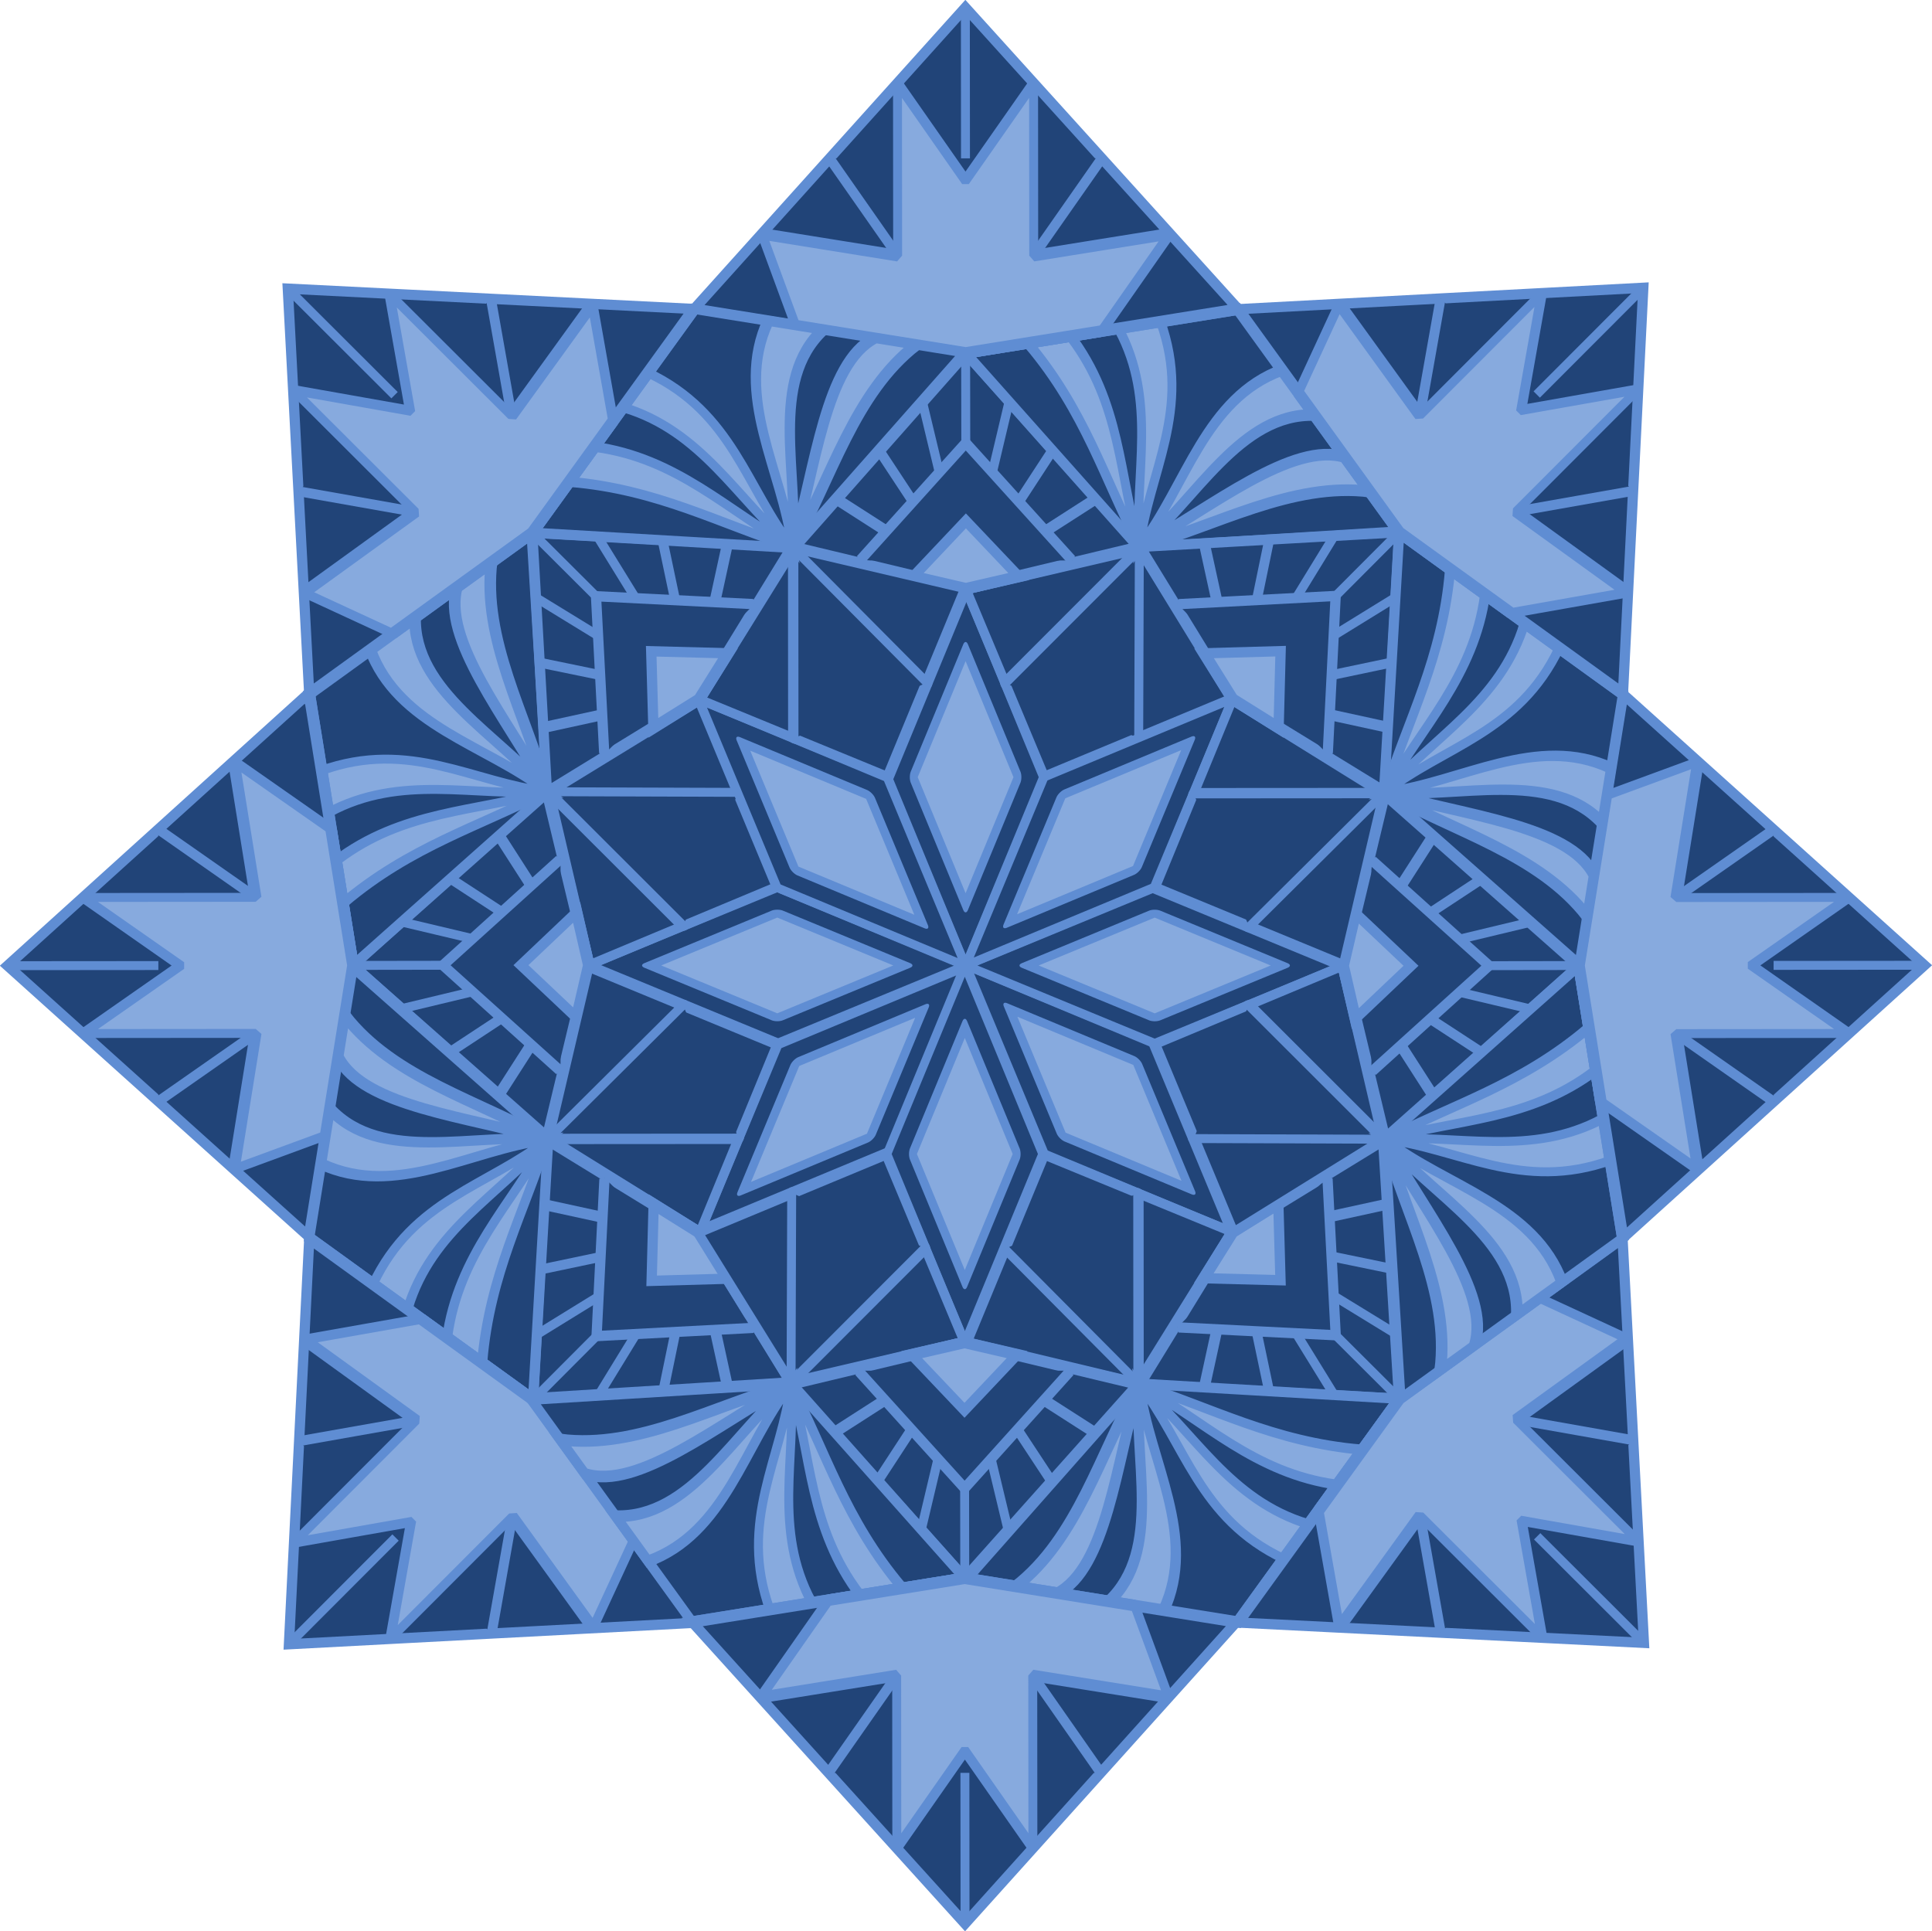 <?xml version="1.0" encoding="UTF-8" standalone="no"?>
<!-- Created with Inkscape (http://www.inkscape.org/) -->

<svg
   inkscape:version="1.1.1 (1:1.1+202109281949+c3084ef5ed)"
   sodipodi:docname="Mandala.svg"
   id="SVGRoot"
   version="1.1"
   viewBox="0 0 680.737 680.54"
   height="680.54"
   width="680.737"
   xmlns:inkscape="http://www.inkscape.org/namespaces/inkscape"
   xmlns:sodipodi="http://sodipodi.sourceforge.net/DTD/sodipodi-0.dtd"
   xmlns:xlink="http://www.w3.org/1999/xlink"
   xmlns="http://www.w3.org/2000/svg"
   xmlns:svg="http://www.w3.org/2000/svg">
  <sodipodi:namedview
     id="namedview829"
     pagecolor="#ffffff"
     bordercolor="#666666"
     borderopacity="1.0"
     inkscape:pageshadow="2"
     inkscape:pageopacity="0.0"
     inkscape:pagecheckerboard="0"
     inkscape:document-units="px"
     showgrid="false"
     inkscape:zoom="0.60393191"
     inkscape:cx="340.27015"
     inkscape:cy="340.27015"
     inkscape:window-width="1294"
     inkscape:window-height="704"
     inkscape:window-x="72"
     inkscape:window-y="27"
     inkscape:window-maximized="1"
     inkscape:current-layer="layer1"
     inkscape:snap-global="true"
     inkscape:snap-center="false"
     inkscape:snap-bbox="false"
     inkscape:snap-midpoints="true"
     inkscape:object-paths="true"
     inkscape:snap-smooth-nodes="true"
     fit-margin-top="0"
     fit-margin-left="0"
     fit-margin-right="0"
     fit-margin-bottom="0" />
  <defs
     id="defs824" />
  <g
     inkscape:label="Layer 1"
     inkscape:groupmode="layer"
     id="layer1"
     transform="translate(-3.5434731e-6,-59.057)">
    <g
       id="g5639"
       transform="matrix(0.475,0,0,0.475,116.735,194.596)">
      <g
         id="g1019"
         inkscape:label="Cloned"
         inkscape:tile-cx="470.79321"
         inkscape:tile-cy="293.48163"
         inkscape:tile-w="149.92911"
         inkscape:tile-h="279.11216"
         inkscape:tile-x0="395.82866"
         inkscape:tile-y0="153.92555"
         transform="matrix(0.78,0,0,1.015,103.456,-6.679)"
         style="display:inline;fill:#214478;stroke:#5f8dd3;stroke-width:8.499;stroke-miterlimit:4;stroke-dasharray:none">
        <rect
           style="display:inline;fill:#214478;stroke:#5f8dd3;stroke-width:9.308;stroke-linecap:round;stroke-linejoin:round;stroke-miterlimit:4;stroke-dasharray:none;paint-order:markers stroke fill"
           id="rect936"
           width="156.337"
           height="156.337"
           x="-742.183"
           y="252.702"
           transform="matrix(-0.473,-0.881,0.473,-0.881,0,0)"
           inkscape:label="Star" />
        <path
           style="display:inline;fill:#214478;stroke:#5f8dd3;stroke-width:8.499;stroke-linecap:butt;stroke-linejoin:miter;stroke-miterlimit:4;stroke-dasharray:none;stroke-opacity:1"
           d="m 724.735,236.339 -88.932,-110.224 -165.01,29.642 74.893,137.771 z"
           id="path2134"
           sodipodi:nodetypes="ccc"
           inkscape:label="Rnd2" />
        <path
           style="display:inline;fill:#214478;stroke:#5f8dd3;stroke-width:8.499;stroke-linecap:round;stroke-linejoin:bevel;stroke-miterlimit:4;stroke-dasharray:none;stroke-opacity:1"
           d="m 507.784,224.619 128.02,-98.504 -0.593,138.818"
           id="path2419"
           sodipodi:nodetypes="ccc"
           inkscape:label="Rnd2Inner" />
        <path
           style="display:inline;fill:#214478;stroke:#5f8dd3;stroke-width:8.499;stroke-linecap:butt;stroke-linejoin:miter;stroke-miterlimit:4;stroke-dasharray:none;stroke-opacity:1"
           d="M 636.185,125.315 553.404,54.369 470.623,-16.578 388.192,54.38 305.76,125.338 470.793,155.757 Z"
           id="path2790"
           sodipodi:nodetypes="ccccc"
           inkscape:label="Round3" />
        <g
           id="g7951"
           inkscape:label="Rnd3Inner"
           style="display:inline">
          <path
             style="fill:#214478;stroke:#5f8dd3;stroke-width:8.499;stroke-linecap:butt;stroke-linejoin:miter;stroke-miterlimit:4;stroke-dasharray:none;stroke-opacity:1"
             d="M 571.893,135.11 521.323,92.146 470.753,49.181 420.396,92.153 370.04,135.124"
             id="path2905"
             sodipodi:nodetypes="ccccc"
             inkscape:label="Round3" />
          <path
             style="fill:#87aade;fill-opacity:1;stroke:#5f8dd3;stroke-width:8.499;stroke-linecap:butt;stroke-linejoin:miter;stroke-miterlimit:4;stroke-dasharray:none;stroke-opacity:1"
             d="m 420.832,146.858 50.028,-40.681 50.24,40.675 -50.307,8.905 z"
             id="path2651"
             sodipodi:nodetypes="ccc"
             inkscape:label="Round3" />
          <path
             style="fill:#214478;stroke:#5f8dd3;stroke-width:8.499;stroke-linecap:butt;stroke-linejoin:miter;stroke-miterlimit:4;stroke-dasharray:none;stroke-opacity:1"
             d="m 470.753,49.181 -0.13,-65.759"
             id="path2940" />
          <path
             style="fill:#214478;stroke:#5f8dd3;stroke-width:8.499;stroke-linecap:butt;stroke-linejoin:miter;stroke-miterlimit:4;stroke-dasharray:none;stroke-opacity:1"
             d="M 521.323,92.146 553.404,54.369"
             id="path2942" />
          <path
             style="fill:#214478;stroke:#5f8dd3;stroke-width:8.499;stroke-linecap:butt;stroke-linejoin:miter;stroke-miterlimit:4;stroke-dasharray:none;stroke-opacity:1"
             d="M 496.038,70.664 512.014,18.896"
             id="path3300" />
          <path
             style="fill:#214478;stroke:#5f8dd3;stroke-width:8.499;stroke-linecap:butt;stroke-linejoin:miter;stroke-miterlimit:4;stroke-dasharray:none;stroke-opacity:1"
             d="M 546.608,113.628 594.795,89.842"
             id="path3302" />
          <path
             style="fill:#214478;stroke:#5f8dd3;stroke-width:8.499;stroke-linecap:butt;stroke-linejoin:miter;stroke-miterlimit:4;stroke-dasharray:none;stroke-opacity:1"
             d="M 420.487,92.075 388.192,54.38"
             id="path3304" />
          <path
             style="fill:#214478;stroke:#5f8dd3;stroke-width:8.499;stroke-linecap:butt;stroke-linejoin:miter;stroke-miterlimit:4;stroke-dasharray:none;stroke-opacity:1"
             d="M 445.575,70.667 429.408,18.901"
             id="path3306" />
          <path
             style="fill:#214478;stroke:#5f8dd3;stroke-width:8.499;stroke-linecap:butt;stroke-linejoin:miter;stroke-miterlimit:4;stroke-dasharray:none;stroke-opacity:1"
             d="M 395.218,113.638 346.976,89.859"
             id="path3308" />
        </g>
        <path
           style="display:inline;fill:#214478;stroke:#5f8dd3;stroke-width:8.499;stroke-linecap:butt;stroke-linejoin:miter;stroke-miterlimit:4;stroke-dasharray:none;stroke-opacity:1"
           d="M 883.2,114.388 729.862,-48.618 470.623,-16.578 635.804,126.115 883.2,114.388 Z"
           id="path3583"
           sodipodi:nodetypes="ccc"
           inkscape:label="Rnd4"
           inkscape:transform-center-x="29.632917"
           inkscape:transform-center-y="56.053831" />
        <path
           id="path3713"
           style="fill:#87aade;fill-opacity:1;stroke:#5f8dd3;stroke-width:8.499;stroke-linecap:butt;stroke-linejoin:miter;stroke-miterlimit:4;stroke-dasharray:none;stroke-opacity:1"
           d="M 636.185,125.315 C 709.132,109.882 781.075,77.462 855.368,84.801 L 831.781,59.726 C 781.567,47.281 704.427,96.484 636.185,125.315 Z m 0,0 C 690.306,90.022 732.105,26.959 802.719,28.832 L 771.691,-4.152 C 697.84,16.602 680.196,81.231 636.031,125.159 644.519,70.71 686.175,25.26 656.004,-39.49 l -40.067,4.952 C 653.268,18.695 630.684,71.927 636.031,125.159 616.614,73.577 618.625,20.009 570.18,-28.882 l -40.55,5.012 c 54.675,49.676 72.69,99.353 106.401,149.029"
           inkscape:label="Rnd4Inner" />
        <rect
           style="display:inline;fill:#87aade;fill-opacity:1;stroke:#5f8dd3;stroke-width:9.308;stroke-linecap:round;stroke-linejoin:round;stroke-miterlimit:4;stroke-dasharray:none;paint-order:markers stroke fill"
           id="rect1335"
           width="105.57"
           height="105.57"
           x="-716.799"
           y="278.086"
           transform="matrix(-0.473,-0.881,0.473,-0.881,0,0)"
           inkscape:label="InnerDiamond" />
        <path
           style="fill:#214478;stroke:#5f8dd3;stroke-width:8.499;stroke-linecap:butt;stroke-linejoin:miter;stroke-miterlimit:4;stroke-dasharray:none;stroke-opacity:1"
           d="M 729.862,-48.618 600.112,-158.845 470.361,-269.072 341.279,-158.798 212.196,-48.524 470.623,-16.577 Z"
           id="path4410"
           sodipodi:nodetypes="ccccc"
           inkscape:label="Rnd5" />
        <g
           id="g7997"
           inkscape:label="Rnd5Inner">
          <path
             style="fill:#214478;stroke:#5f8dd3;stroke-width:8.499;stroke-linecap:butt;stroke-linejoin:miter;stroke-miterlimit:4;stroke-dasharray:none;stroke-opacity:1"
             d="M 470.623,-16.578 470.361,-269.072"
             id="path4903" />
          <path
             style="display:inline;fill:#214478;stroke:#5f8dd3;stroke-width:8.499;stroke-linecap:butt;stroke-linejoin:miter;stroke-miterlimit:4;stroke-dasharray:none;stroke-opacity:1"
             d="M 600.112,-158.845 470.623,-16.578 341.279,-158.798"
             id="path4905" />
          <path
             style="fill:#87aade;fill-opacity:1;stroke:#5f8dd3;stroke-width:8.499;stroke-linecap:butt;stroke-linejoin:bevel;stroke-miterlimit:4;stroke-dasharray:none;stroke-opacity:1"
             d="m 600.243,-32.598 64.744,-71.134 -129.62,16.02 -0.131,-126.247 -64.744,71.134 -64.672,-71.11 0.131,126.247 -129.214,-15.973 32.101,67.084 161.785,20 z"
             id="path5462" />
        </g>
      </g>
      <use
         x="0"
         y="0"
         inkscape:tiled-clone-of="#g1019"
         xlink:href="#g1019"
         id="use1141"
         width="100%"
         height="100%"
         transform="rotate(135,470.739,431.085)"
         style="display:inline"
         inkscape:transform-center-x="-201.48067"
         inkscape:transform-center-y="99.094987" />
      <use
         x="0"
         y="0"
         inkscape:tiled-clone-of="#g1019"
         xlink:href="#g1019"
         transform="rotate(-90,470.494,430.907)"
         id="use1143"
         width="100%"
         height="100%"
         style="display:inline"
         inkscape:transform-center-x="205.14667"
         inkscape:transform-center-y="85.267549" />
      <use
         x="0"
         y="0"
         inkscape:tiled-clone-of="#g1019"
         xlink:href="#g1019"
         transform="rotate(90,470.793,431.207)"
         id="use1145"
         width="100%"
         height="100%"
         style="display:inline" />
      <use
         x="0"
         y="0"
         inkscape:tiled-clone-of="#g1019"
         xlink:href="#g1019"
         transform="rotate(-45,470.793,431.207)"
         id="use1149"
         width="100%"
         height="100%" />
      <use
         x="0"
         y="0"
         inkscape:tiled-clone-of="#g1019"
         xlink:href="#g1019"
         transform="rotate(-135,470.94,431.267)"
         id="use1151"
         width="100%"
         height="100%"
         inkscape:transform-center-x="98.974821"
         inkscape:transform-center-y="201.67011" />
      <use
         x="0"
         y="0"
         inkscape:tiled-clone-of="#g1019"
         xlink:href="#g1019"
         transform="rotate(45,470.793,431.207)"
         id="use1153"
         width="100%"
         height="100%" />
      <use
         x="0"
         y="0"
         inkscape:tiled-clone-of="#g1019"
         xlink:href="#g1019"
         transform="rotate(180,470.212,431)"
         id="use1155"
         width="100%"
         height="100%"
         style="display:inline"
         inkscape:transform-center-x="-84.893236"
         inkscape:transform-center-y="204.27534" />
    </g>
  </g>
</svg>
